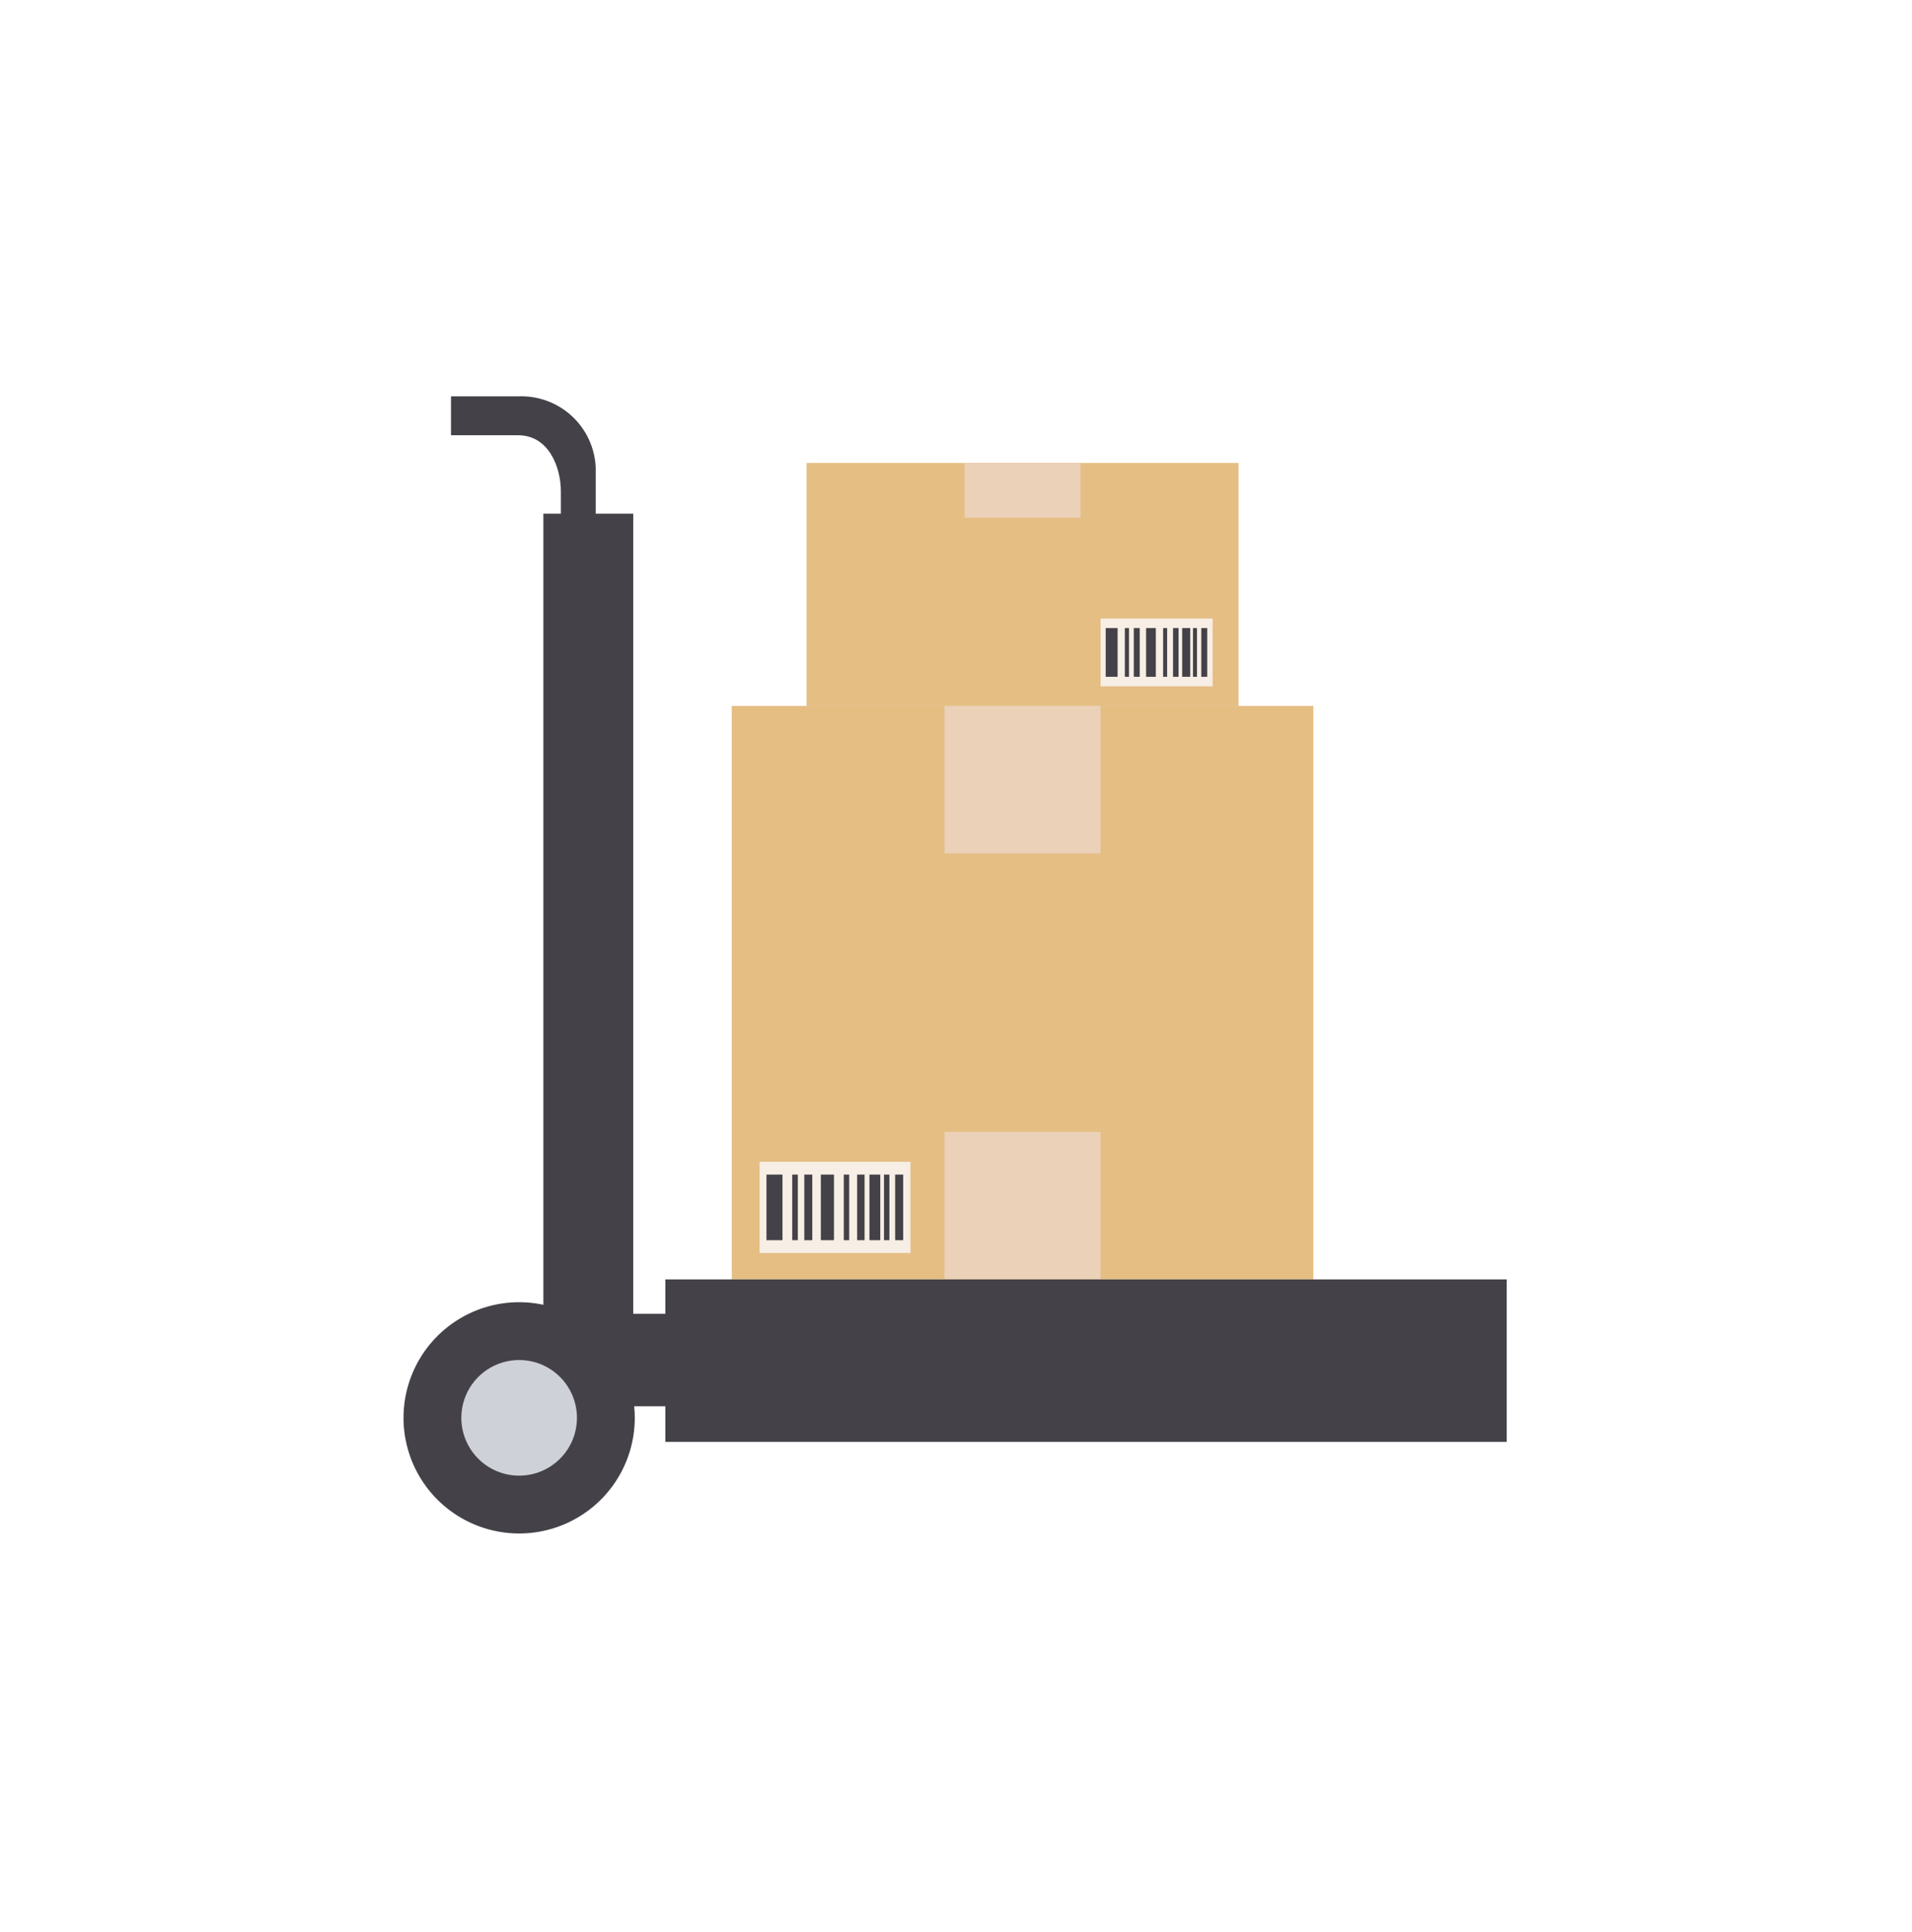 <svg width="193" height="195" viewBox="0 0 193 195" fill="none" xmlns="http://www.w3.org/2000/svg">
<g filter="url(#filter0_d_254_84915)">
<path d="M60.131 62.52H56.615V49.628C56.615 47.007 55.3 43.934 52.314 43.934H45.525V40.006H52.314C54.298 39.925 56.233 40.631 57.698 41.972C59.163 43.312 60.037 45.178 60.131 47.161V62.52Z" fill="#444248"/>
<path d="M63.92 132.606V51.847H54.847V132.606V141.943H60.45H145.239V132.606H63.92Z" fill="#444248"/>
<path d="M64.076 143.111C64.076 145.419 63.391 147.676 62.108 149.596C60.825 151.515 59.002 153.011 56.87 153.894C54.737 154.778 52.39 155.009 50.126 154.558C47.861 154.108 45.782 152.996 44.149 151.364C42.517 149.731 41.405 147.651 40.955 145.387C40.504 143.123 40.736 140.776 41.619 138.643C42.502 136.51 43.998 134.687 45.918 133.405C47.837 132.122 50.094 131.438 52.403 131.438C53.936 131.438 55.454 131.74 56.87 132.326C58.286 132.913 59.573 133.773 60.657 134.857C61.741 135.941 62.601 137.228 63.187 138.644C63.774 140.06 64.076 141.578 64.076 143.111Z" fill="#444248"/>
<path d="M58.239 143.111C58.239 144.265 57.897 145.394 57.255 146.353C56.614 147.313 55.702 148.061 54.636 148.503C53.569 148.945 52.396 149.06 51.264 148.835C50.132 148.61 49.092 148.054 48.276 147.238C47.459 146.421 46.904 145.381 46.678 144.249C46.453 143.117 46.569 141.944 47.011 140.877C47.452 139.811 48.2 138.899 49.16 138.258C50.12 137.617 51.248 137.274 52.403 137.274C53.951 137.274 55.435 137.889 56.53 138.984C57.624 140.079 58.239 141.563 58.239 143.111Z" fill="#CED1D7"/>
<path d="M132.572 71.25H73.859V129.135H132.572V71.25Z" fill="#E5BE84"/>
<path d="M111.093 71.25H95.339V86.144H111.093V71.25Z" fill="#EAD1B7"/>
<path d="M111.093 114.241H95.339V129.136H111.093V114.241Z" fill="#EAD1B7"/>
<path d="M91.905 117.266H76.673V126.469H91.905V117.266Z" fill="#F7EEE5"/>
<path d="M78.986 118.557H77.369V125.179H78.986V118.557Z" fill="#444248"/>
<path d="M80.534 118.557H79.967V125.179H80.534V118.557Z" fill="#444248"/>
<path d="M84.182 118.557H82.856V125.179H84.182V118.557Z" fill="#444248"/>
<path d="M81.994 118.557H81.186V125.179H81.994V118.557Z" fill="#444248"/>
<path d="M85.721 118.557H85.173V125.179H85.721V118.557Z" fill="#444248"/>
<path d="M88.857 118.557H87.762V125.179H88.857V118.557Z" fill="#444248"/>
<path d="M89.776 118.557H89.232V125.179H89.776V118.557Z" fill="#444248"/>
<path d="M87.271 118.557H86.52V125.179H87.271V118.557Z" fill="#444248"/>
<path d="M91.168 118.557H90.359V125.179H91.168V118.557Z" fill="#444248"/>
<path d="M125.019 46.727H81.414V71.251H125.019V46.727Z" fill="#E5BE84"/>
<path d="M109.066 46.727H97.366V52.258H109.066V46.727Z" fill="#EAD1B7"/>
<path d="M122.406 62.437H111.094V69.272H122.406V62.437Z" fill="#F7EEE5"/>
<path d="M112.812 63.395H111.611V68.313H112.812V63.395Z" fill="#444248"/>
<path d="M113.962 63.395H113.541V68.313H113.962V63.395Z" fill="#444248"/>
<path d="M116.671 63.395H115.687V68.313H116.671V63.395Z" fill="#444248"/>
<path d="M115.047 63.395H114.446V68.313H115.047V63.395Z" fill="#444248"/>
<path d="M117.814 63.395H117.407V68.313H117.814V63.395Z" fill="#444248"/>
<path d="M120.144 63.395H119.33V68.313H120.144V63.395Z" fill="#444248"/>
<path d="M120.826 63.395H120.422V68.313H120.826V63.395Z" fill="#444248"/>
<path d="M118.965 63.395H118.407V68.313H118.965V63.395Z" fill="#444248"/>
<path d="M121.859 63.395H121.259V68.313H121.859V63.395Z" fill="#444248"/>
<path d="M152.092 129.136H67.164V145.539H152.092V129.136Z" fill="#444248"/>
</g>
<defs>
<filter id="filter0_d_254_84915" x="0.73" y="0" width="191.361" height="194.783" filterUnits="userSpaceOnUse" color-interpolation-filters="sRGB">
<feFlood flood-opacity="0" result="BackgroundImageFix"/>
<feColorMatrix in="SourceAlpha" type="matrix" values="0 0 0 0 0 0 0 0 0 0 0 0 0 0 0 0 0 0 127 0" result="hardAlpha"/>
<feOffset/>
<feGaussianBlur stdDeviation="20"/>
<feComposite in2="hardAlpha" operator="out"/>
<feColorMatrix type="matrix" values="0 0 0 0 1 0 0 0 0 0.961 0 0 0 0 0.004 0 0 0 1 0"/>
<feBlend mode="normal" in2="BackgroundImageFix" result="effect1_dropShadow_254_84915"/>
<feBlend mode="normal" in="SourceGraphic" in2="effect1_dropShadow_254_84915" result="shape"/>
</filter>
</defs>
</svg>
